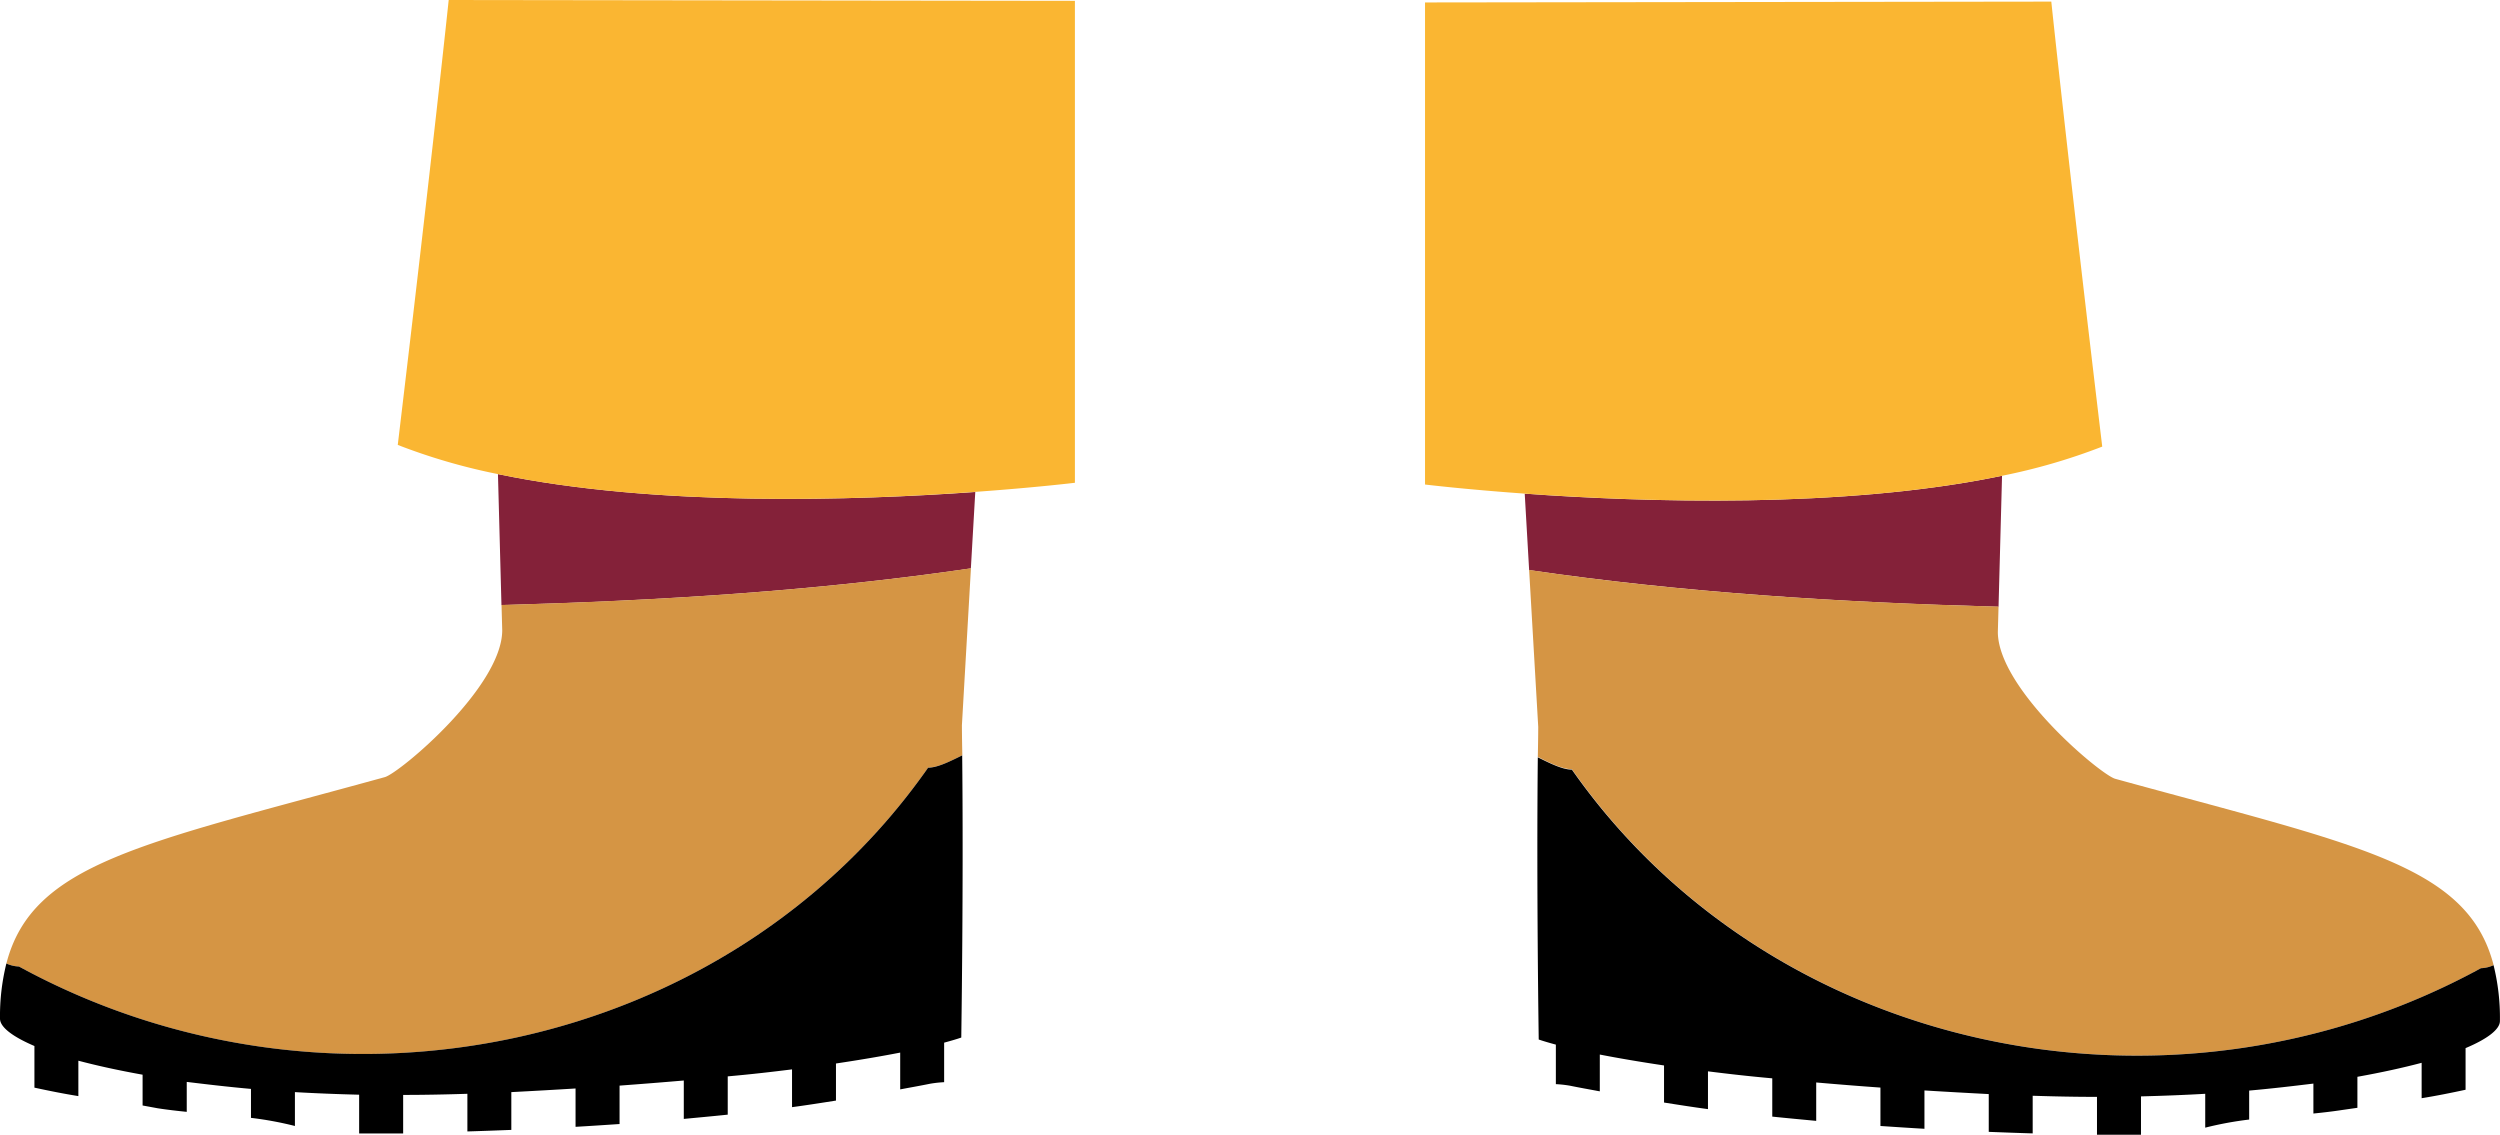 <svg xmlns="http://www.w3.org/2000/svg" viewBox="0 0 357.31 162.24"><defs><style>.cls-1{fill:#842139;}.cls-2{fill:#d59544;}.cls-3{fill:#fab632;}</style></defs><title>shoes</title><g id="Layer_2" data-name="Layer 2"><g id="Layer_1-2" data-name="Layer 1"><path class="cls-1" d="M286.14,68c-22.67,4.73-51.34,3.77-68.22,2.56l.63,10.92c21.9,3.21,44.59,4.64,67.09,5.24Z"/><path class="cls-2" d="M354.6,138.38a4.72,4.72,0,0,0,1.8-.43c-3.73-14.43-19.59-17.14-54.08-26.64-2.08-.57-16.78-12.86-16.78-21l.1-3.61c-22.5-.6-45.19-2-67.09-5.24l1.3,22.43s0,1.49-.06,4.29c1.94,1,3.6,1.76,4.87,1.76C253.08,150.56,309.93,162.74,354.6,138.38Z"/><path class="cls-3" d="M286.14,68a86.14,86.14,0,0,0,14.32-4.17C295.41,21.55,293.18.23,293.18.23L203.67.35V69.25s5.57.68,14.24,1.3C234.79,71.76,263.46,72.73,286.14,68Z"/><path d="M356.39,137.95a4.72,4.72,0,0,1-1.8.43C309.93,162.74,253.08,150.56,224.66,110c-1.27,0-2.93-.79-4.87-1.76-.07,6.55-.14,20.45.13,40.33,0,0,.77.28,2.45.73v5.65a16.88,16.88,0,0,1,2,.22c1.41.29,2.85.54,4.28.81v-5.26c2.45.48,5.45,1,9.18,1.56v5.3c2.09.33,4.18.66,6.28.94v-5.4c2.79.35,5.8.7,9.19,1v5.47c2.09.22,4.19.41,6.28.61v-5.49c2.87.25,5.92.5,9.18.73v5.49c2.1.14,4.2.28,6.29.4v-5.48q4.38.27,9.19.52v5.4c2.1.08,4.2.16,6.28.22v-5.38c3.14.1,6.22.16,9.19.16v5.41h.68l5.61,0V156.7c3.17-.08,6.25-.2,9.18-.37v4.84a49.55,49.55,0,0,1,6.28-1.16v-4.14c3.27-.29,6.3-.65,9.18-1v4.28c1.39-.14,2.78-.3,4.14-.51l2.15-.31v-4.43c3.46-.62,6.54-1.3,9.18-2v5.06c2.1-.34,4.2-.76,6.28-1.21v-5.95c3.18-1.34,4.91-2.7,4.91-3.88A31.36,31.36,0,0,0,356.39,137.95Z"/><path class="cls-1" d="M71.17,67.76c22.67,4.73,51.34,3.76,68.22,2.56l-.63,10.92c-21.9,3.21-44.59,4.64-67.09,5.24Z"/><path class="cls-2" d="M2.71,138.14a4.76,4.76,0,0,1-1.8-.43C4.64,123.28,20.51,120.58,55,111.07c2.08-.57,16.78-12.86,16.78-21l-.1-3.61c22.5-.6,45.19-2,67.09-5.24l-1.29,22.43s0,1.49.06,4.29c-1.94,1-3.6,1.76-4.87,1.76C104.23,150.33,47.38,162.51,2.71,138.14Z"/><path class="cls-3" d="M71.17,67.76a86.1,86.1,0,0,1-14.32-4.17C61.9,21.32,64.13,0,64.13,0l89.5.12V69s-5.57.68-14.24,1.3C122.51,71.52,93.84,72.49,71.17,67.76Z"/><path d="M.91,137.71a4.76,4.76,0,0,0,1.8.43c44.67,24.36,101.52,12.18,129.94-28.42,1.27,0,2.93-.79,4.87-1.76.07,6.55.14,20.45-.13,40.33,0,0-.77.28-2.45.73v5.65a16.9,16.9,0,0,0-2,.22c-1.41.29-2.86.54-4.28.81v-5.26c-2.45.48-5.45,1-9.18,1.56v5.3c-2.09.33-4.18.66-6.28.94v-5.4c-2.79.35-5.8.7-9.19,1v5.47c-2.09.22-4.19.41-6.28.61v-5.49q-4.31.37-9.18.73v5.49c-2.1.14-4.2.28-6.29.4v-5.48q-4.38.27-9.18.52v5.4c-2.1.08-4.2.16-6.28.22v-5.38c-3.14.1-6.22.16-9.18.16V162h-.68l-5.61,0v-5.54c-3.17-.08-6.25-.2-9.18-.37v4.84a49.12,49.12,0,0,0-6.28-1.16v-4.14c-3.27-.29-6.3-.65-9.18-1v4.28c-1.39-.14-2.78-.3-4.14-.51L20.38,158V153.6c-3.46-.62-6.54-1.3-9.18-2v5.06c-2.11-.34-4.21-.76-6.28-1.21v-5.95C1.73,148.13,0,146.78,0,145.59A31.31,31.31,0,0,1,.91,137.71Z"/></g></g></svg>